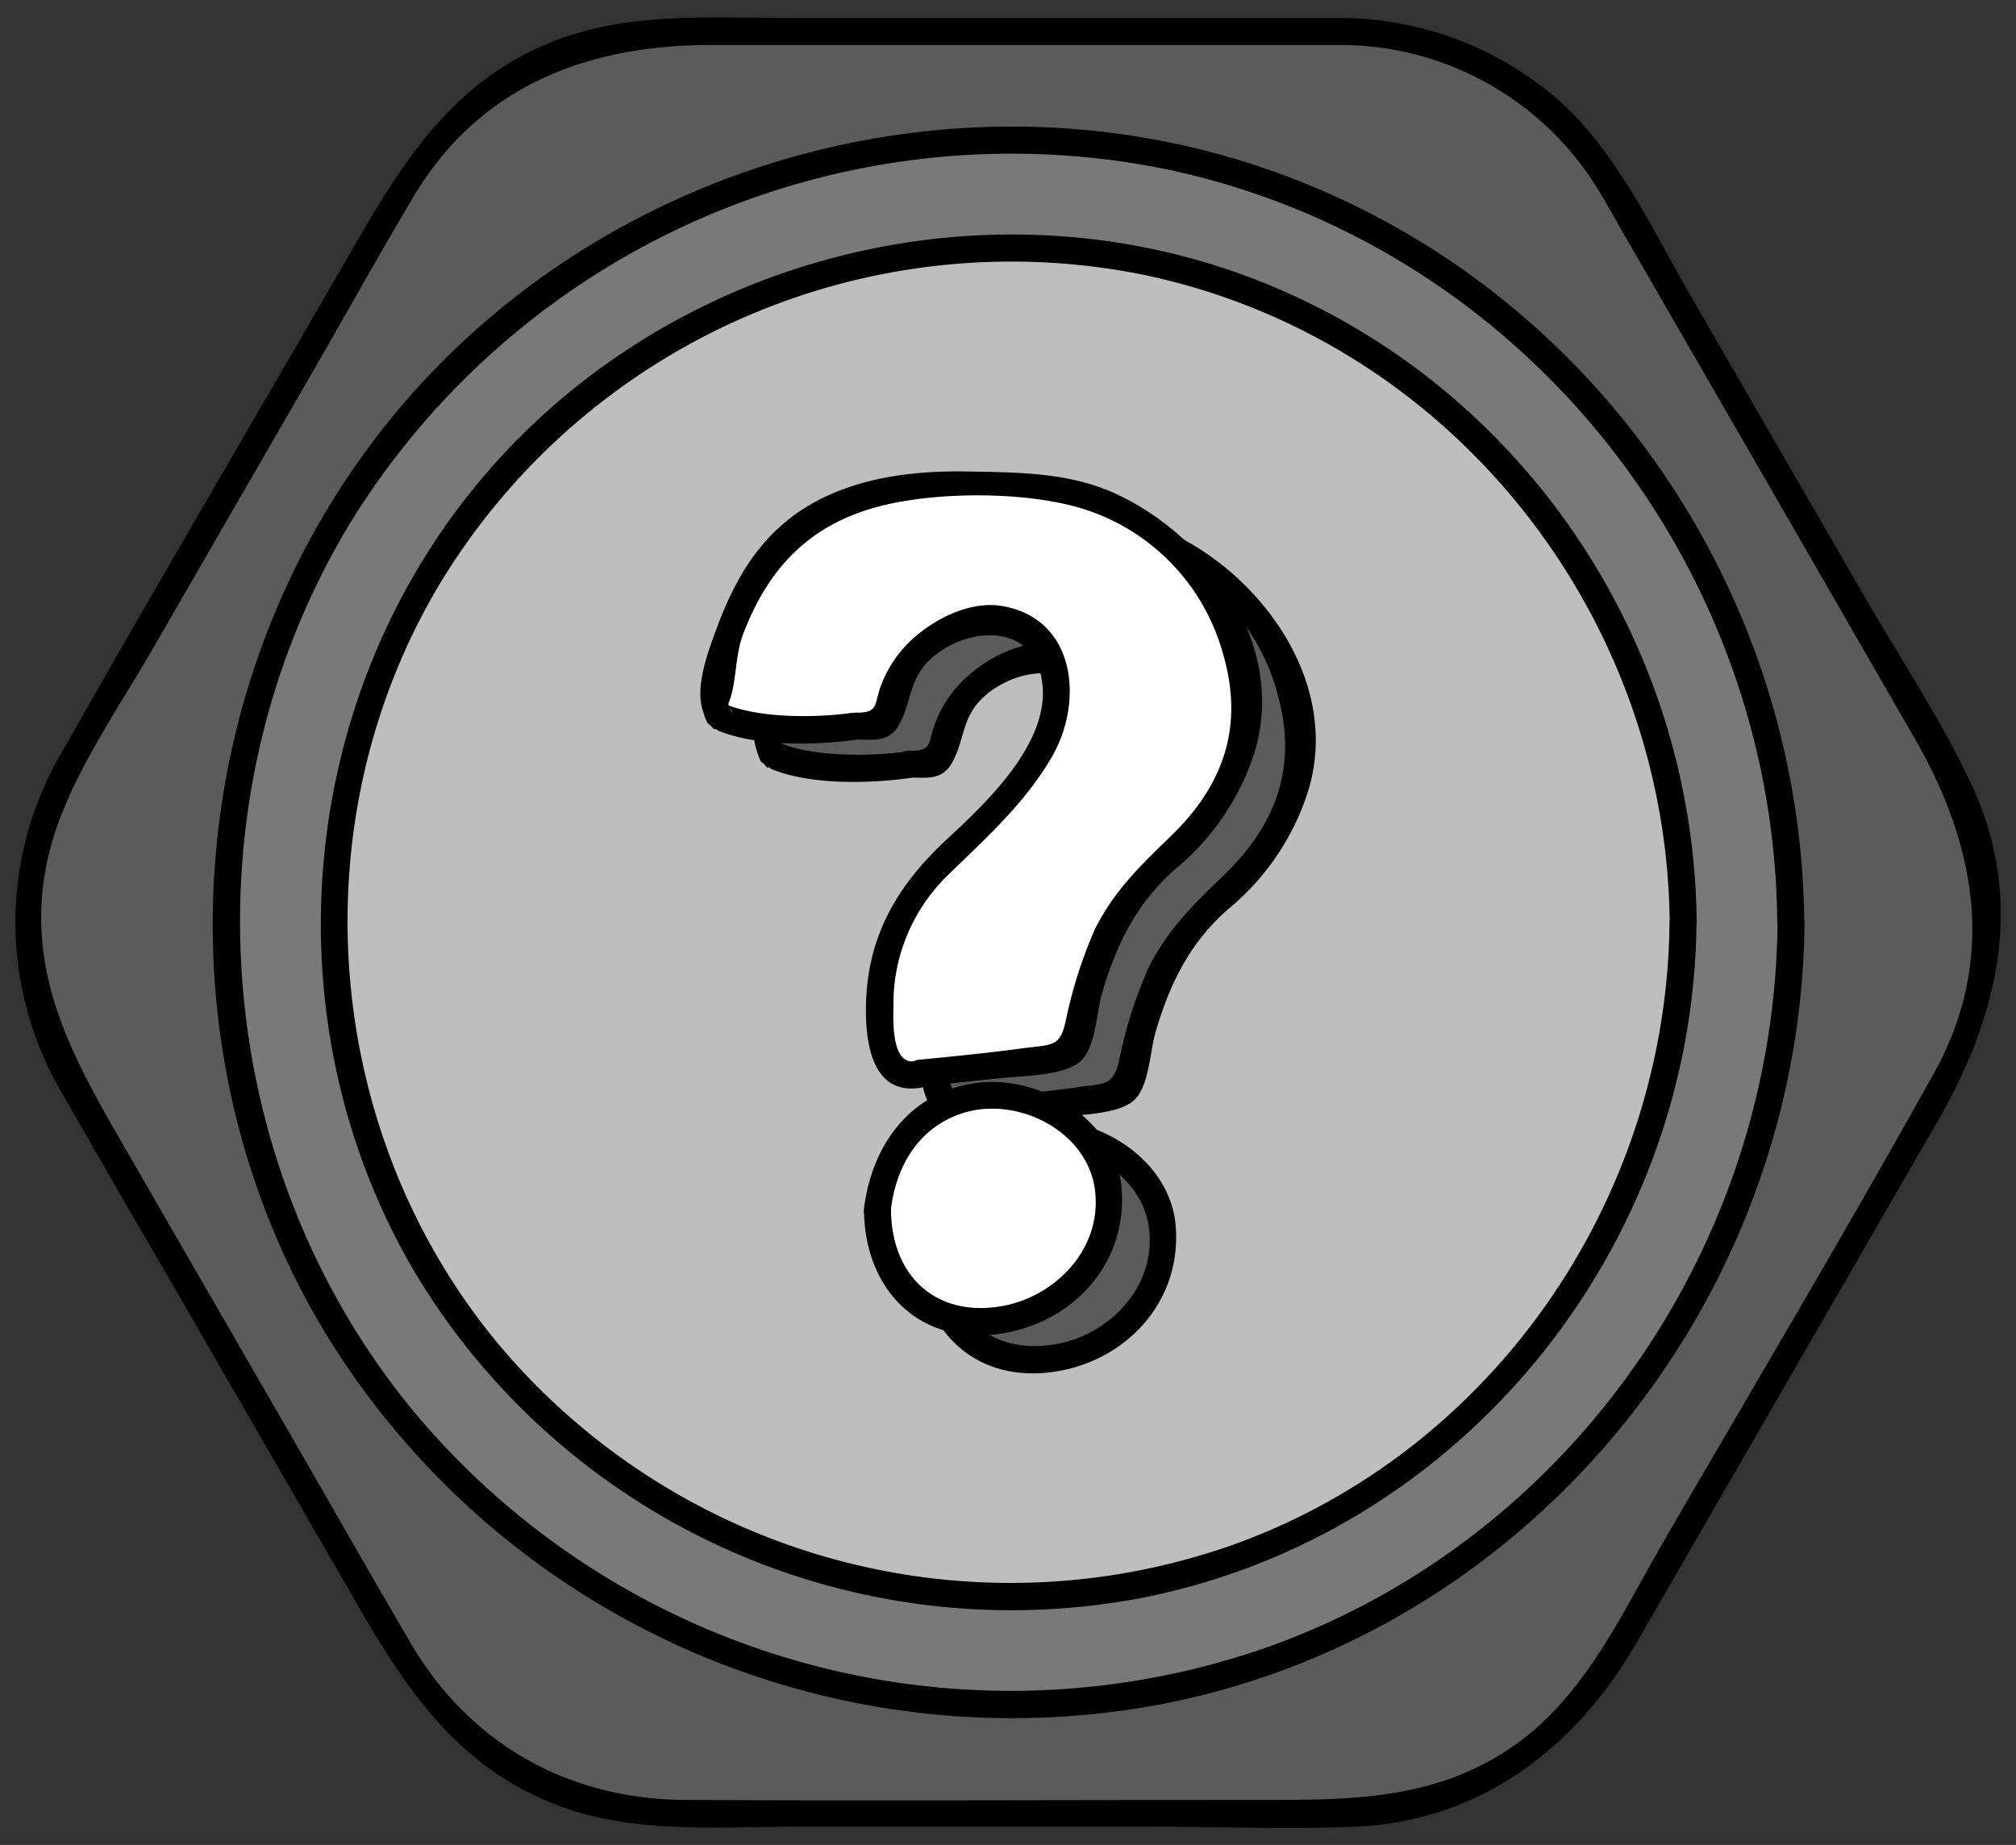 <svg xmlns="http://www.w3.org/2000/svg" viewBox="0 0 224 205"><rect x="0" y="0" width="224" height="205" fill="#333333" stroke="none"/><defs><style>.cls-1{fill:#5b5b5b;}.cls-2{fill:#797979;}.cls-3{fill:#bebebe;}.cls-4{fill:#fff;}</style></defs><title>Plataforma menu insignias</title><g id="contenido"><path class="cls-1" d="M149.17,3.5H74.83a34.61,34.61,0,0,0-30,17.31L7.68,85.19a34.59,34.59,0,0,0,0,34.62l37.17,64.38a34.61,34.61,0,0,0,30,17.31h74.34a34.61,34.61,0,0,0,30-17.31l37.17-64.38a34.59,34.59,0,0,0,0-34.62L179.15,20.81A34.61,34.61,0,0,0,149.17,3.5Z"/><path d="M149.17,2H88c-9.33,0-18.88-.79-27.65,3.06-10.21,4.48-15.55,12.88-20.83,22C28.6,46,17.55,64.75,6.8,83.71a37.27,37.27,0,0,0,.12,37.79c4.81,8.45,9.72,16.84,14.58,25.25l18.31,31.72c5.43,9.4,11.16,17.83,21.83,22,8.56,3.37,18.1,2.5,27.12,2.5H127.5c7.69,0,15.46.31,23.15,0,13.86-.61,24.46-8.78,31.18-20.42l33.48-58c6.71-11.64,9.76-24.3,3.84-37.16-3.34-7.24-7.93-14.06-11.92-21L187.82,32.82c-4.36-7.55-8.32-16.23-15-22A37,37,0,0,0,149.17,2c-1.93,0-1.93,3,0,3a33.59,33.59,0,0,1,27.51,14.69c1.36,2,2.52,4.21,3.75,6.33l16.26,28.17,16,27.76c6.88,11.93,9.25,24.62,2.17,37.34-9.75,17.51-20,34.73-30.07,52.08-4.53,7.85-8.59,16.77-16.09,22.25-8.89,6.49-18.7,6.38-29,6.38-21.17,0-42.35.1-63.52,0-13-.06-24-6.2-30.59-17.5C41,174.67,36.53,166.79,32,158.94L14.23,128.16c-5.76-10-11.43-19.51-9.13-31.75,1.61-8.57,7.35-16.49,11.65-23.94L35.08,40.73c3.67-6.36,7.24-12.81,11-19.1C53.44,9.46,65.4,5,79,5h70.22A1.5,1.5,0,0,0,149.17,2Z"/><circle class="cls-2" cx="112" cy="102.5" r="87"/><path d="M197.5,102.5c-.28,35.61-22.69,68.27-56.38,80.42a86.37,86.37,0,0,1-94.88-25.76c-23.08-27.65-26-68.16-7.39-98.95a86.32,86.32,0,0,1,90.62-39.43c39.4,8.23,67.71,43.68,68,83.72a1.5,1.5,0,0,0,3,0c-.29-36.79-23.31-70.28-57.95-83.08-35.09-13-75.75-1.73-99.26,27.31-23.22,28.68-26.19,70-7,101.57a89.41,89.41,0,0,0,92.67,41.08c41.32-7.92,71.24-45.11,71.57-86.88A1.5,1.5,0,0,0,197.5,102.5Z"/><circle class="cls-3" cx="112" cy="102.5" r="75"/><path d="M185.5,102.5c-.28,30.58-19.45,58.68-48.42,69.12a74.26,74.26,0,0,1-81.47-22C35.71,125.94,33,91.16,49,64.65a74.21,74.21,0,0,1,77.74-34.18c34.05,6.94,58.46,37.51,58.78,72a1.5,1.5,0,0,0,3,0c-.29-31.78-20.08-60.66-50-71.78C108.18,19.46,73,29.16,52.65,54.24,32.59,78.94,30,114.56,46.39,141.87a77.27,77.27,0,0,0,80.46,35.68c35.65-7,61.32-39,61.65-75.05A1.5,1.5,0,0,0,185.5,102.5Z"/><path class="cls-1" d="M108.1,123.57c0,.07-.25.12-.65.14a4.14,4.14,0,0,1-1.27-.16,3.43,3.43,0,0,1-1.25-.66,1.42,1.42,0,0,1-.52-1.27v-.33a2.61,2.61,0,0,0-.08-.32c0-.18-.11-.39-.16-.63s-.11-.45-.16-.65a2.38,2.38,0,0,1-.09-.35c0-.18-.08-.45-.13-.79a4.66,4.66,0,0,1-.08-.62v-.44c0-.25,0-.54,0-.87s0-.66.06-1,0-.63,0-.84c0-1,.08-1.89.16-2.85a7.91,7.91,0,0,1,.7-2.75c.58-1.48,1.18-2.83,1.79-4a16.62,16.62,0,0,1,2.5-3.56c.18-.14.62-.54,1.31-1.19s1.43-1.34,2.22-2.07,1.54-1.41,2.23-2.06a13.46,13.46,0,0,1,1.36-1.19l.29-.38L117,94l.66-.81a7,7,0,0,1,.54-.63l.22-.24q.1-.13.21-.3a4.27,4.27,0,0,1,.22-.38l1.52-2.23a3.39,3.39,0,0,0,.82-1,17.64,17.64,0,0,0,.84-1.58c.27-.58.51-1.14.73-1.68s.38-1,.49-1.3c0-.15,0-.5,0-1.06s0-.93,0-1.12a10.77,10.77,0,0,0,.08-1.24c0-.55,0-.85,0-.93a5.16,5.16,0,0,0-.7-2.66,7.53,7.53,0,0,0-1.8-2.06,8.56,8.56,0,0,0-2.44-1.36,7.94,7.94,0,0,0-2.66-.49,14,14,0,0,0-6.33,2.58,12.4,12.4,0,0,0-2.19,2.07,10.28,10.28,0,0,0-1.42,2.14,9.48,9.48,0,0,0-.89,2.39c-.13.65-.3,1.43-.52,2.33,0,.11-.14.24-.43.38a2,2,0,0,1-.44.17,2.39,2.39,0,0,0-.68-.06h-1.71a10.12,10.12,0,0,1-1.65.17c-.78,0-1.67,0-2.66,0s-2,0-3.15-.11-2.15-.11-3.12-.19A24.86,24.86,0,0,1,88,84.5a5.09,5.09,0,0,1-1.46-.4V84s0-.08-.14-.14a1.93,1.93,0,0,0-.32-.13,3.17,3.17,0,0,1-.33-.11c-.09,0-.12-.09-.08-.16v-.11a1.12,1.12,0,0,0-.16-.6.72.72,0,0,1-.11-.54,19.43,19.43,0,0,1,.68-4.64,32.75,32.75,0,0,1,1.6-4.65,38.4,38.4,0,0,1,2.22-4.39,37.05,37.05,0,0,1,2.61-3.86s0-.09.11-.16l.11-.11c.21-.15.53-.34,1-.6s.84-.53,1.27-.84l1.25-.87c.4-.27.71-.5.93-.68a3.55,3.55,0,0,0,.73-.24c.31-.13.64-.27,1-.44l1-.46.75-.32a24.09,24.09,0,0,1,5.06-1.42,29.41,29.41,0,0,1,5.21-.38c.32,0,.93,0,1.82,0s1.89.05,3,.11,2.3.11,3.53.19,2.36.15,3.39.24,1.89.18,2.56.27,1,.17,1,.25l.81.32,1.12.46,1.06.46c.32.15.54.24.65.28l.7.38,1.06.59,1.06.63c.33.2.56.35.71.46l2.66,1.93a21.5,21.5,0,0,1,2.39,2A15.15,15.15,0,0,1,140.41,69a11.84,11.84,0,0,1,1.41,2.85c.33.94.66,1.91,1,2.91s.65,2,.92,3.06A32,32,0,0,1,144.4,81a16.34,16.34,0,0,1,.19,3.1,11.87,11.87,0,0,1-.78,3.77c-.46,1.14-.94,2.35-1.44,3.61-.29.62-.58,1.23-.87,1.82a6.37,6.37,0,0,1-1.09,1.6,21.74,21.74,0,0,1-2,2,11.47,11.47,0,0,0-2,2.28c-.43.29-1,.71-1.63,1.25a20.15,20.15,0,0,0-1.84,1.74,17.55,17.55,0,0,0-1.47,1.76c-.4.57-.56,1-.49,1.23a14.15,14.15,0,0,0-2,3.06,18.42,18.42,0,0,0-1.19,3.34v.22l-1,3.26a2.06,2.06,0,0,1-.08.4c-.06.2-.12.43-.19.68s-.16.49-.25.71a3.2,3.2,0,0,1-.24.49,3.77,3.77,0,0,1-.14.81,4.13,4.13,0,0,0-.13.65V120q-.12,0-.33.57t-.33.57a14.88,14.88,0,0,1-3.31.87q-1.62.21-3.42.54l-.57,0-1,.05-1.06.08-.6.06a12.5,12.5,0,0,1-1.49.3c-.6.09-1.22.16-1.87.21s-1.3.1-1.93.14S108.57,123.5,108.1,123.57Zm-4.61,15a14.89,14.89,0,0,1,.43-2.63,20.08,20.08,0,0,1,.93-2.64l.35-.65c.16-.29.33-.59.49-.9s.31-.58.46-.81l.27-.46s.16-.15.38-.33l.79-.65c.31-.25.61-.5.92-.73l.73-.57a9.35,9.35,0,0,1,3.56-1.79,13.34,13.34,0,0,1,3.94-.49,12.35,12.35,0,0,1,7.65,2.71,14.87,14.87,0,0,1,4.73,6.68v2a23.06,23.06,0,0,1-.33,3.06,14,14,0,0,1-.87,3,11.22,11.22,0,0,1-1.55,2.66,9.53,9.53,0,0,1-2.25,2.09,19.4,19.4,0,0,1-2.79,1.66,15,15,0,0,1-2.67.95,15.45,15.45,0,0,1-2.82.4c-1,.06-2.09.07-3.28,0a1.18,1.18,0,0,1-.38-.08,1.25,1.25,0,0,0-.33-.08,9.79,9.79,0,0,1-3.83-1.71,10.71,10.71,0,0,1-2.63-2.91,12.82,12.82,0,0,1-1.52-3.69A14,14,0,0,1,103.49,138.56Z"/><path d="M107.7,122.13c-2.67.55-2.46-4.55-2.44-6a19.91,19.91,0,0,1,6.08-14.67c4.28-4.17,8.48-7.9,11.51-13.09,3.55-6.07,2.76-15.25-5.37-16.77-3.63-.68-7.71,1.39-10.29,3.83a13.26,13.26,0,0,0-3.31,5c-.8,2.14-.23,3-2.78,3a1.5,1.5,0,0,0,0,3h.05l-.39-2.94c-4,.58-10.05.61-13.81-.82l1.1,1.45c0-1.34-.93-1.09-1.56-1.83,1.85,2.17.2.72.47.07.88-2.12.69-5.18,1.56-7.5,2.9-7.74,7.71-12.62,15.87-14.52,6.23-1.45,15.34-1.44,21.45.3a23.38,23.38,0,0,1,16,16.08c2.42,8.18.13,14.77-5.9,20.57-3.29,3.16-6.26,6.07-8.31,10.21a48.88,48.88,0,0,0-3.27,10.26c-.65,2.84-1.41,2.6-4.73,3.06-3.83.53-7.71.89-11.56,1.27-1.9.19-1.92,3.19,0,3,3.22-.31,6.43-.69,9.64-1,2.25-.22,6.44-.28,8.21-1.76s1.84-5.52,2.49-7.71c1.6-5.4,3.8-9.86,8.05-13.6a27.88,27.88,0,0,0,8.76-12.73c3.94-11.88-4.64-24.08-15-29-5.27-2.52-11-2.5-16.82-2.61s-11.9.57-17.08,3.47c-5.57,3.11-8.56,8-10.75,13.93-.92,2.51-2.48,6.54-1.5,9.25a6.71,6.71,0,0,0,.45,1.23c.11.18.3.23.42.39,1.11,1.34,0-1.63,0-.81a1.53,1.53,0,0,0,1.1,1.44c4.4,1.67,10.82,1.49,15.4.82,1.7-.25,1.25-3-.4-3h-.05a1.5,1.5,0,0,0,0,3c2,0,3.66.32,4.76-1.59,1.44-2.49,1.06-5,3.45-7.28,4-3.77,11.83-4.33,12.52,2.87.62,6.43-6.07,12.86-10.39,16.85-6,5.5-9.39,11.47-9.22,19.8.08,4,1.15,9,6.28,8C110.39,124.63,109.59,121.73,107.7,122.13Z"/><path d="M105,138.56c.59-4.91,3.23-9.25,8.21-10.72,5.9-1.73,13.42,2.06,14.42,8.38,1,6.67-4.37,12.21-10.57,13.18-7.25,1.13-12.09-3.55-12.06-10.84a1.5,1.5,0,0,0-3,0c0,8.29,5.36,14.6,13.85,14s15.51-7.39,14.78-16.35c-.64-7.7-9.3-12.75-16.48-11.62s-11.32,7-12.15,14C101.76,140.47,104.76,140.46,105,138.56Z"/><path class="cls-4" d="M102.11,119.34c0,.07-.26.12-.65.14a3.93,3.93,0,0,1-1.28-.17,3.33,3.33,0,0,1-1.25-.65,1.4,1.4,0,0,1-.51-1.27v-.33a2.55,2.55,0,0,0-.08-.33c-.06-.18-.11-.39-.17-.62s-.11-.45-.16-.65a3.42,3.42,0,0,1-.08-.35c0-.18-.08-.45-.14-.79s-.08-.55-.08-.63v-.43q0-.37,0-.87c0-.33,0-.66.05-1s0-.63,0-.85c0-.94.09-1.89.16-2.85a7.87,7.87,0,0,1,.71-2.74c.58-1.48,1.17-2.83,1.79-4a16.38,16.38,0,0,1,2.5-3.56c.18-.14.61-.54,1.3-1.19s1.43-1.34,2.23-2.07S108,92.68,108.73,92a15.79,15.79,0,0,1,1.36-1.2,2.93,2.93,0,0,0,.3-.38c.16-.21.35-.46.57-.73l.65-.81q.33-.41.54-.63a1.7,1.7,0,0,0,.22-.24c.07-.09.15-.19.22-.3a4.32,4.32,0,0,1,.21-.38l1.52-2.23a3.24,3.24,0,0,0,.82-1,15.39,15.39,0,0,0,.84-1.58c.27-.58.52-1.14.73-1.68s.38-1,.49-1.3c0-.15,0-.5,0-1.06s0-.94,0-1.12.06-.7.08-1.25,0-.85,0-.92a5.14,5.14,0,0,0-.71-2.66,7.52,7.52,0,0,0-1.79-2.06,8.69,8.69,0,0,0-2.44-1.36,7.79,7.79,0,0,0-2.67-.49,14,14,0,0,0-6.32,2.58,12.43,12.43,0,0,0-2.2,2.06,10.11,10.11,0,0,0-1.41,2.15,10,10,0,0,0-.9,2.39c-.12.65-.3,1.43-.51,2.33,0,.11-.15.24-.44.38a2.56,2.56,0,0,1-.43.17,2.44,2.44,0,0,0-.68-.06H95.16a10.74,10.74,0,0,1-1.66.16c-.78,0-1.66,0-2.66,0s-2-.05-3.15-.11-2.14-.12-3.12-.19a24.31,24.31,0,0,1-2.55-.3,5.19,5.19,0,0,1-1.47-.4v-.11s0-.08-.13-.14a1.26,1.26,0,0,0-.33-.13l-.32-.11c-.1,0-.12-.09-.09-.16v-.11a1.12,1.12,0,0,0-.16-.6.76.76,0,0,1-.11-.54,20.1,20.1,0,0,1,.68-4.65,34.4,34.4,0,0,1,1.6-4.64,39.46,39.46,0,0,1,2.23-4.4,34.94,34.94,0,0,1,2.61-3.85s0-.09.1-.17l.11-.1c.22-.15.54-.35,1-.6s.84-.53,1.28-.84.85-.6,1.25-.87.7-.5.92-.68a5,5,0,0,0,.73-.24l1-.44,1-.46.76-.33a24.42,24.42,0,0,1,5-1.41,28.56,28.56,0,0,1,5.21-.38c.33,0,.93,0,1.82,0s1.89.06,3,.11l3.53.19c1.23.08,2.37.16,3.4.25s1.88.18,2.55.27,1,.17,1,.24l.82.33,1.11.46,1.06.46a5.81,5.81,0,0,0,.65.27l.71.38,1.06.6,1,.63a8.3,8.3,0,0,1,.71.46l2.66,1.92a22.84,22.84,0,0,1,2.39,2,15.78,15.78,0,0,1,2,2.34,12.62,12.62,0,0,1,1.41,2.85c.32.94.66,1.91,1,2.9s.65,2,.93,3.07.48,2.1.65,3.15a17.15,17.15,0,0,1,.19,3.1,12.15,12.15,0,0,1-.79,3.77c-.45,1.14-.93,2.34-1.44,3.61-.29.62-.58,1.22-.87,1.82a6.61,6.61,0,0,1-1.08,1.6,24.49,24.49,0,0,1-2,2,10.89,10.89,0,0,0-2,2.28,19.67,19.67,0,0,0-1.63,1.25A20.26,20.26,0,0,0,126.92,98a15.23,15.23,0,0,0-1.46,1.76c-.4.56-.56,1-.49,1.22a13.85,13.85,0,0,0-2,3.07,17.72,17.72,0,0,0-1.2,3.34v.22l-1,3.26a1.56,1.56,0,0,1-.08.4c-.05.2-.12.43-.19.68a5.9,5.9,0,0,1-.24.71,3.07,3.07,0,0,1-.25.49,3.62,3.62,0,0,1-.13.81,4.84,4.84,0,0,0-.14.65v1.2c-.07,0-.18.19-.32.57s-.26.57-.33.57a15,15,0,0,1-3.31.87q-1.63.21-3.42.54l-.57,0-1,0-1,.08-.6.06c-.4.1-.9.2-1.49.29s-1.23.17-1.88.22-1.29.1-1.93.14A16.51,16.51,0,0,0,102.11,119.34Zm-4.62,15a15.15,15.15,0,0,1,.44-2.64,20.35,20.35,0,0,1,.92-2.63l.35-.65c.17-.29.33-.59.49-.9s.32-.58.46-.81l.28-.46a3.93,3.93,0,0,1,.38-.33l.78-.65c.31-.25.62-.5.93-.73l.73-.57a9.32,9.32,0,0,1,3.55-1.8,14.08,14.08,0,0,1,3.94-.49,12.45,12.45,0,0,1,7.66,2.72,14.72,14.72,0,0,1,4.72,6.68v2a23,23,0,0,1-.32,3.07,14.65,14.65,0,0,1-.87,3,11.79,11.79,0,0,1-1.55,2.66,9.73,9.73,0,0,1-2.25,2.09,18,18,0,0,1-2.8,1.65,14.2,14.2,0,0,1-2.66,1,15.71,15.71,0,0,1-2.82.4c-1,.06-2.09.07-3.29,0a1.23,1.23,0,0,1-.38-.08.86.86,0,0,0-.32-.08A9.66,9.66,0,0,1,102,145a10.74,10.74,0,0,1-2.64-2.91,13.1,13.1,0,0,1-1.52-3.69A14.31,14.31,0,0,1,97.49,134.33Z"/><path d="M101.71,117.89c-2.67.56-2.46-4.55-2.44-6a19.94,19.94,0,0,1,6.07-14.67c4.28-4.17,8.48-7.9,11.52-13.09,3.54-6.07,2.76-15.26-5.38-16.77-3.62-.68-7.7,1.39-10.29,3.83a13.35,13.35,0,0,0-3.31,5c-.79,2.15-.23,3-2.78,3a1.5,1.5,0,0,0,0,3h.06l-.4-3c-4,.59-10.05.61-13.81-.81l1.1,1.45c0-1.35-.93-1.09-1.56-1.83,1.86,2.17.21.72.48.07.88-2.12.69-5.18,1.56-7.5C85.43,62.87,90.24,58,98.4,56.09c6.23-1.45,15.33-1.44,21.44.3a23.36,23.36,0,0,1,16,16.08C138.29,80.65,136,87.23,130,93c-3.29,3.16-6.26,6.07-8.32,10.2a50.37,50.37,0,0,0-3.27,10.27c-.65,2.84-1.4,2.59-4.72,3-3.83.53-7.71.9-11.56,1.28-1.91.19-1.93,3.19,0,3,3.22-.32,6.42-.7,9.64-1,2.25-.22,6.43-.28,8.21-1.77s1.84-5.51,2.49-7.7c1.6-5.4,3.8-9.86,8-13.61A27.82,27.82,0,0,0,139.26,84c3.93-11.88-4.65-24.09-15-29-5.26-2.52-11-2.51-16.82-2.61S95.57,53,90.38,55.87c-5.57,3.11-8.55,8-10.75,13.94-.92,2.51-2.48,6.54-1.5,9.25a6.31,6.31,0,0,0,.46,1.23c.11.18.29.23.42.38,1.1,1.35,0-1.62,0-.8a1.54,1.54,0,0,0,1.1,1.44C84.56,83,91,82.8,95.56,82.13c1.7-.25,1.25-2.95-.4-2.95H95.1a1.5,1.5,0,0,0,0,3c2,0,3.66.32,4.76-1.59,1.44-2.49,1.07-5,3.45-7.28,4-3.77,11.84-4.33,12.53,2.86.62,6.44-6.08,12.87-10.39,16.86-6,5.5-9.39,11.47-9.23,19.79.08,4,1.15,9,6.29,8C104.4,120.39,103.6,117.5,101.71,117.89Z"/><path d="M99,134.33c.59-4.91,3.23-9.25,8.21-10.72,5.9-1.73,13.43,2,14.42,8.38,1,6.67-4.37,12.21-10.56,13.18C103.81,146.3,99,141.62,99,134.33a1.5,1.5,0,0,0-3,0c0,8.29,5.36,14.6,13.86,14S125.36,141,124.62,132c-.63-7.7-9.29-12.76-16.47-11.62s-11.33,7-12.16,14C95.76,136.24,98.77,136.22,99,134.33Z"/></g></svg>